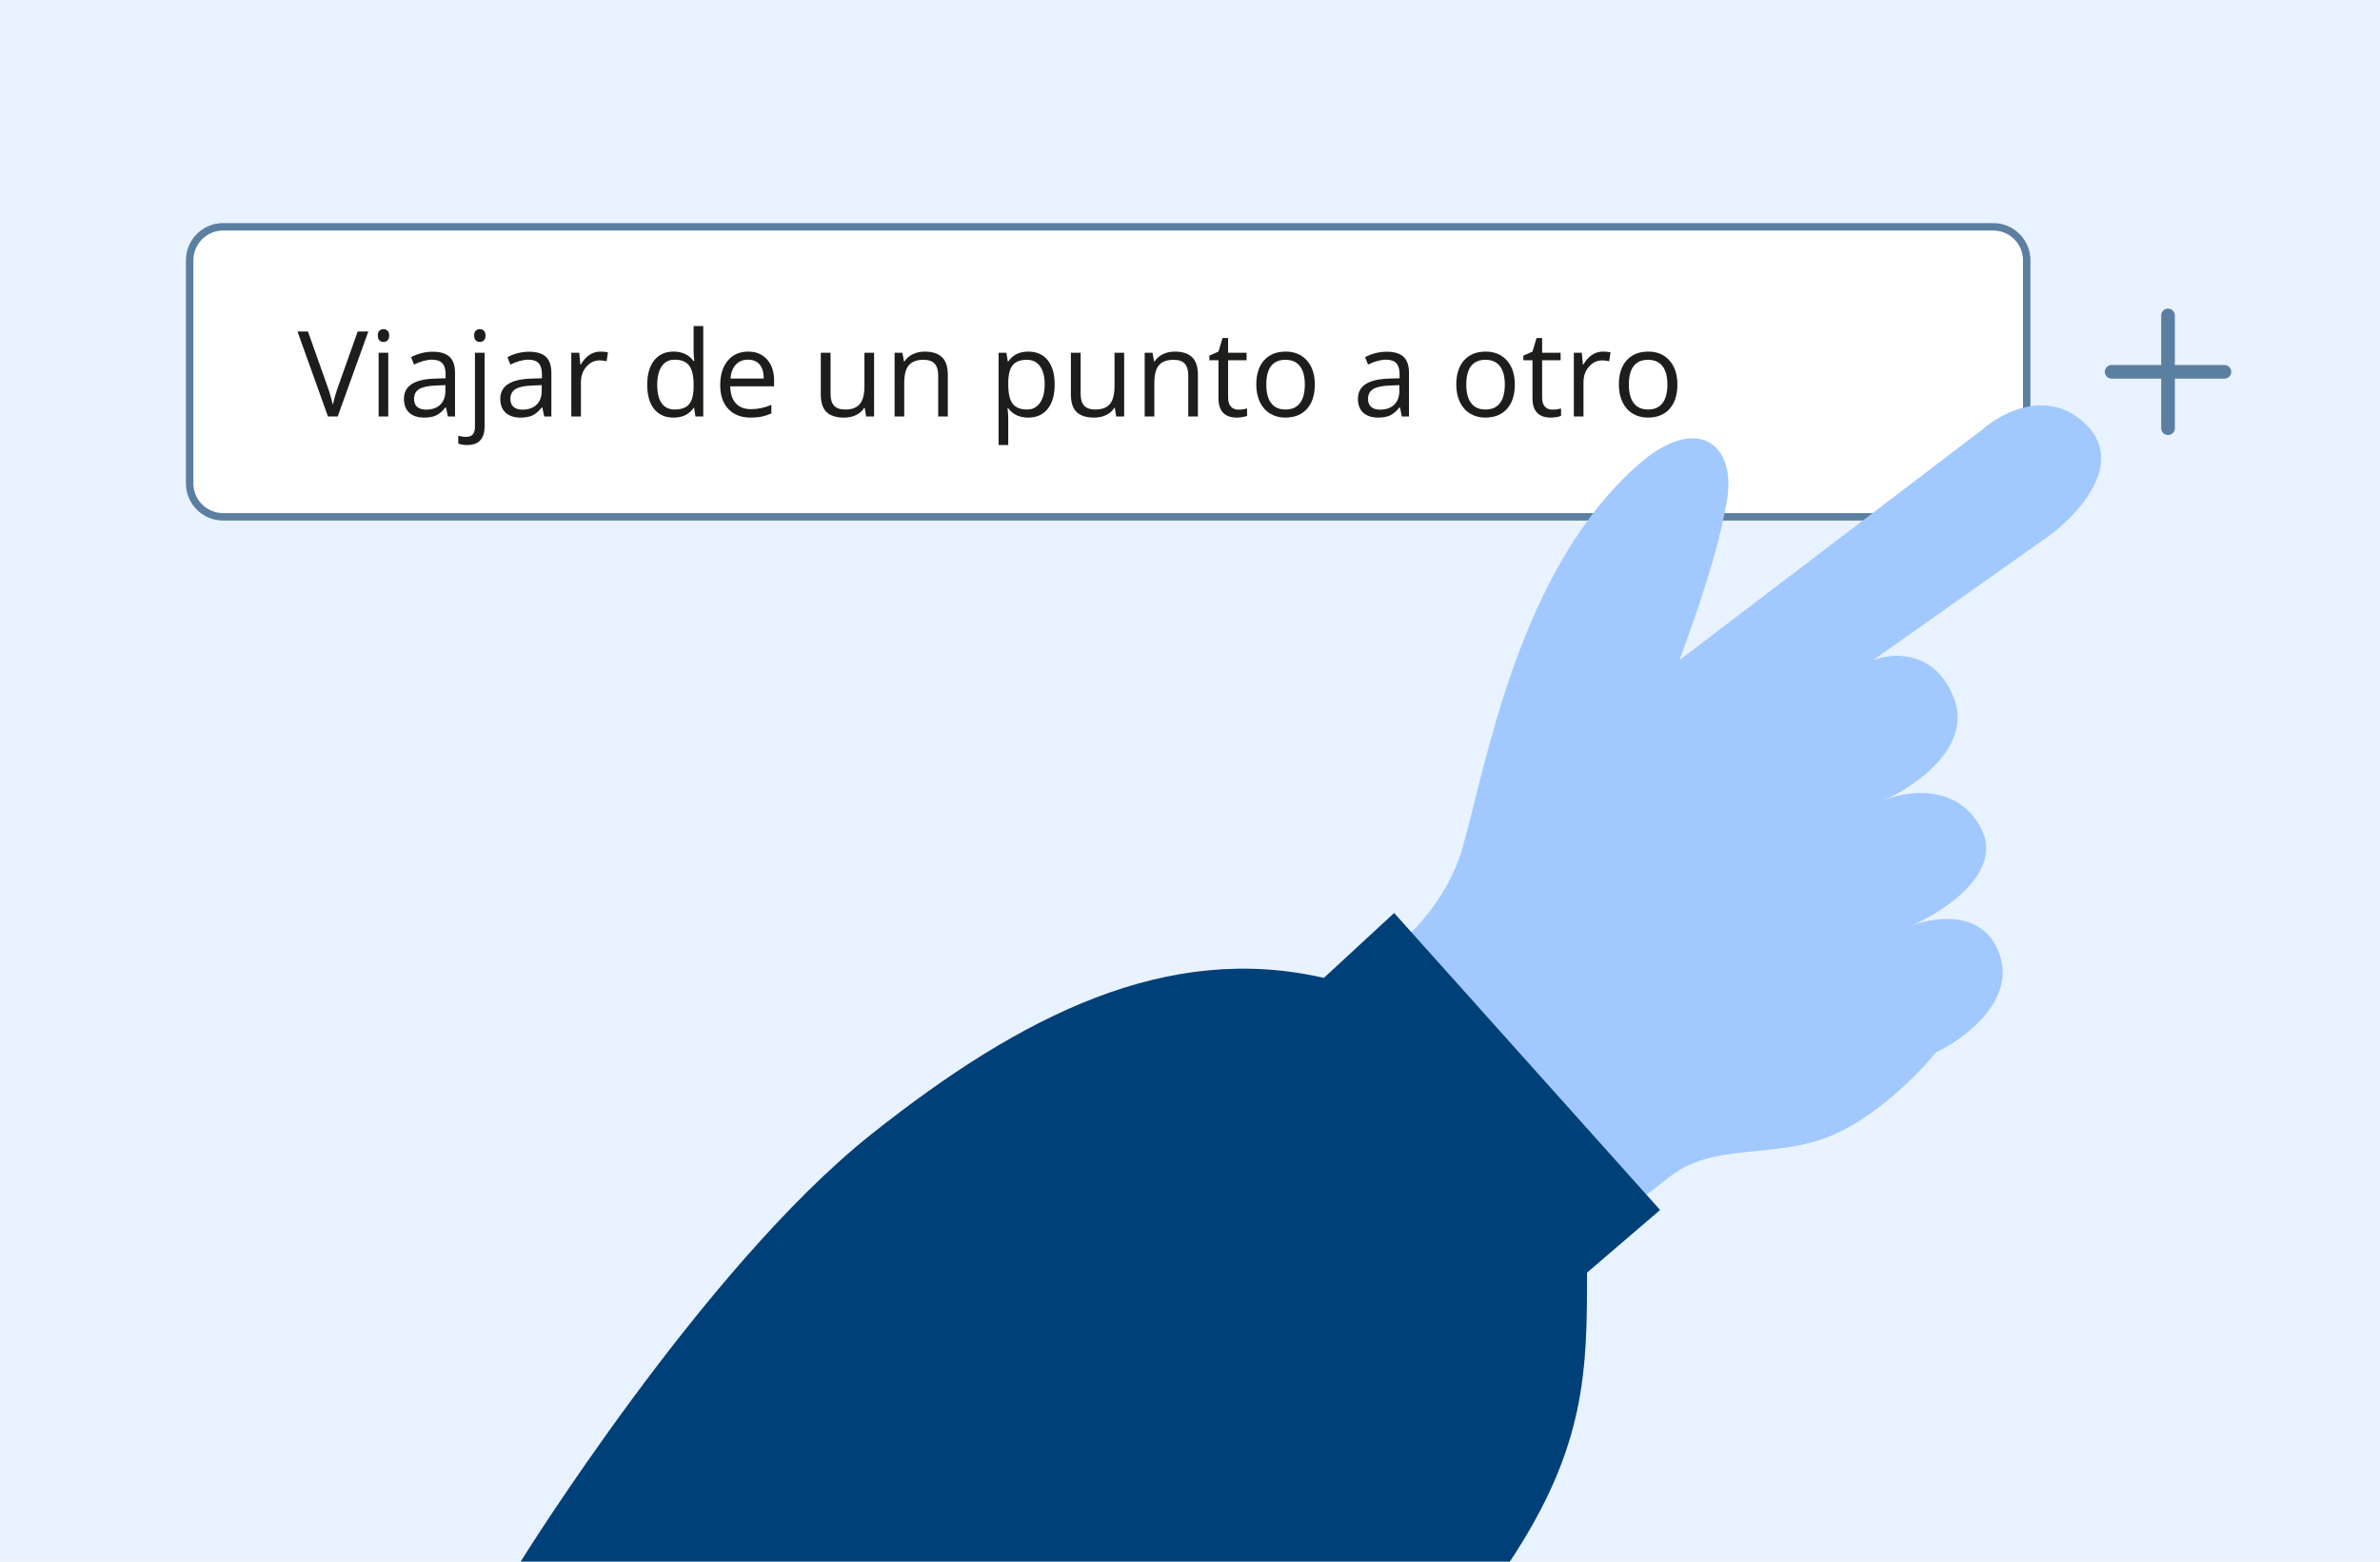 <svg width="320" height="210" viewBox="0 0 320 210" fill="none" xmlns="http://www.w3.org/2000/svg">
<path d="M320 0H0V210H320V0Z" fill="#E9F2FF"/>
<path d="M25.5 35C25.5 32.515 27.515 30.5 30 30.5H268C270.485 30.5 272.5 32.515 272.5 35V65C272.5 67.485 270.485 69.5 268 69.5H30C27.515 69.5 25.5 67.485 25.5 65V35Z" fill="white" stroke="#5B7FA1"/>
<path d="M291.5 41.5C290.992 41.5 290.581 41.911 290.581 42.419V49.081H283.919C283.411 49.081 283 49.492 283 50C283 50.508 283.411 50.919 283.919 50.919H290.581V57.581C290.581 58.089 290.992 58.5 291.5 58.5C292.008 58.5 292.419 58.089 292.419 57.581V50.919H299.081C299.589 50.919 300 50.508 300 50C300 49.492 299.589 49.081 299.081 49.081H292.419V42.419C292.419 41.911 292.008 41.5 291.5 41.5Z" fill="#5B7FA1"/>
<path d="M48.094 44.578H49.523L45.406 56H44.094L40 44.578H41.406L44.031 51.969C44.333 52.818 44.573 53.643 44.75 54.445C44.938 53.602 45.182 52.76 45.484 51.922L48.094 44.578Z" fill="#1D1D1B"/>
<path d="M52.203 56H50.906V47.438H52.203V56ZM50.797 45.117C50.797 44.82 50.87 44.604 51.016 44.469C51.161 44.328 51.344 44.258 51.562 44.258C51.771 44.258 51.95 44.328 52.102 44.469C52.253 44.609 52.328 44.825 52.328 45.117C52.328 45.409 52.253 45.628 52.102 45.773C51.95 45.914 51.771 45.984 51.562 45.984C51.344 45.984 51.161 45.914 51.016 45.773C50.87 45.628 50.797 45.409 50.797 45.117Z" fill="#1D1D1B"/>
<path d="M60.219 56L59.961 54.781H59.898C59.471 55.318 59.044 55.682 58.617 55.875C58.195 56.062 57.667 56.156 57.031 56.156C56.182 56.156 55.516 55.938 55.031 55.5C54.552 55.062 54.312 54.44 54.312 53.633C54.312 51.904 55.695 50.997 58.461 50.914L59.914 50.867V50.336C59.914 49.664 59.768 49.169 59.477 48.852C59.19 48.529 58.729 48.367 58.094 48.367C57.38 48.367 56.573 48.586 55.672 49.023L55.273 48.031C55.695 47.802 56.156 47.622 56.656 47.492C57.161 47.362 57.667 47.297 58.172 47.297C59.193 47.297 59.948 47.523 60.438 47.977C60.932 48.43 61.18 49.156 61.18 50.156V56H60.219ZM57.289 55.086C58.096 55.086 58.729 54.865 59.188 54.422C59.651 53.979 59.883 53.359 59.883 52.562V51.789L58.586 51.844C57.555 51.88 56.81 52.042 56.352 52.328C55.898 52.609 55.672 53.05 55.672 53.648C55.672 54.117 55.812 54.474 56.094 54.719C56.38 54.964 56.779 55.086 57.289 55.086Z" fill="#1D1D1B"/>
<path d="M62.82 59.844C62.325 59.844 61.925 59.779 61.617 59.648V58.594C61.977 58.698 62.331 58.75 62.68 58.75C63.086 58.75 63.383 58.638 63.57 58.414C63.763 58.195 63.859 57.859 63.859 57.406V47.438H65.156V57.312C65.156 59 64.378 59.844 62.82 59.844ZM63.75 45.117C63.75 44.82 63.823 44.604 63.969 44.469C64.115 44.328 64.297 44.258 64.516 44.258C64.724 44.258 64.904 44.328 65.055 44.469C65.206 44.609 65.281 44.825 65.281 45.117C65.281 45.409 65.206 45.628 65.055 45.773C64.904 45.914 64.724 45.984 64.516 45.984C64.297 45.984 64.115 45.914 63.969 45.773C63.823 45.628 63.75 45.409 63.75 45.117Z" fill="#1D1D1B"/>
<path d="M73.172 56L72.914 54.781H72.852C72.424 55.318 71.997 55.682 71.57 55.875C71.148 56.062 70.62 56.156 69.984 56.156C69.135 56.156 68.469 55.938 67.984 55.5C67.505 55.062 67.266 54.44 67.266 53.633C67.266 51.904 68.648 50.997 71.414 50.914L72.867 50.867V50.336C72.867 49.664 72.721 49.169 72.43 48.852C72.143 48.529 71.682 48.367 71.047 48.367C70.333 48.367 69.526 48.586 68.625 49.023L68.227 48.031C68.648 47.802 69.109 47.622 69.609 47.492C70.115 47.362 70.62 47.297 71.125 47.297C72.146 47.297 72.901 47.523 73.391 47.977C73.885 48.43 74.133 49.156 74.133 50.156V56H73.172ZM70.242 55.086C71.049 55.086 71.682 54.865 72.141 54.422C72.604 53.979 72.836 53.359 72.836 52.562V51.789L71.539 51.844C70.508 51.88 69.763 52.042 69.305 52.328C68.852 52.609 68.625 53.05 68.625 53.648C68.625 54.117 68.766 54.474 69.047 54.719C69.333 54.964 69.732 55.086 70.242 55.086Z" fill="#1D1D1B"/>
<path d="M80.719 47.281C81.099 47.281 81.44 47.312 81.742 47.375L81.562 48.578C81.208 48.5 80.896 48.461 80.625 48.461C79.932 48.461 79.338 48.742 78.844 49.305C78.354 49.867 78.109 50.568 78.109 51.406V56H76.812V47.438H77.883L78.031 49.023H78.094C78.412 48.466 78.794 48.036 79.242 47.734C79.69 47.432 80.182 47.281 80.719 47.281Z" fill="#1D1D1B"/>
<path d="M93.328 54.852H93.258C92.659 55.721 91.763 56.156 90.57 56.156C89.451 56.156 88.578 55.773 87.953 55.008C87.333 54.242 87.023 53.154 87.023 51.742C87.023 50.331 87.336 49.234 87.961 48.453C88.586 47.672 89.456 47.281 90.57 47.281C91.732 47.281 92.622 47.703 93.242 48.547H93.344L93.289 47.93L93.258 47.328V43.844H94.555V56H93.5L93.328 54.852ZM90.734 55.07C91.62 55.07 92.26 54.831 92.656 54.352C93.057 53.867 93.258 53.089 93.258 52.016V51.742C93.258 50.529 93.055 49.664 92.648 49.148C92.247 48.627 91.604 48.367 90.719 48.367C89.958 48.367 89.375 48.664 88.969 49.258C88.568 49.846 88.367 50.68 88.367 51.758C88.367 52.852 88.568 53.677 88.969 54.234C89.37 54.792 89.958 55.07 90.734 55.07Z" fill="#1D1D1B"/>
<path d="M100.93 56.156C99.664 56.156 98.664 55.771 97.93 55C97.201 54.229 96.836 53.159 96.836 51.789C96.836 50.409 97.174 49.312 97.852 48.5C98.534 47.688 99.448 47.281 100.594 47.281C101.667 47.281 102.516 47.635 103.141 48.344C103.766 49.047 104.078 49.977 104.078 51.133V51.953H98.18C98.206 52.958 98.458 53.721 98.938 54.242C99.422 54.763 100.102 55.023 100.977 55.023C101.898 55.023 102.81 54.831 103.711 54.445V55.602C103.253 55.8 102.818 55.94 102.406 56.023C102 56.112 101.508 56.156 100.93 56.156ZM100.578 48.367C99.891 48.367 99.341 48.591 98.93 49.039C98.523 49.487 98.284 50.107 98.211 50.898H102.688C102.688 50.081 102.505 49.456 102.141 49.023C101.776 48.586 101.255 48.367 100.578 48.367Z" fill="#1D1D1B"/>
<path d="M111.672 47.438V52.992C111.672 53.69 111.831 54.211 112.148 54.555C112.466 54.898 112.963 55.07 113.641 55.07C114.536 55.07 115.19 54.825 115.602 54.336C116.018 53.846 116.227 53.047 116.227 51.938V47.438H117.523V56H116.453L116.266 54.852H116.195C115.93 55.273 115.56 55.596 115.086 55.82C114.617 56.044 114.081 56.156 113.477 56.156C112.435 56.156 111.654 55.909 111.133 55.414C110.617 54.919 110.359 54.128 110.359 53.039V47.438H111.672Z" fill="#1D1D1B"/>
<path d="M126.141 56V50.461C126.141 49.763 125.982 49.242 125.664 48.898C125.346 48.555 124.849 48.383 124.172 48.383C123.276 48.383 122.62 48.625 122.203 49.109C121.787 49.594 121.578 50.393 121.578 51.508V56H120.281V47.438H121.336L121.547 48.609H121.609C121.875 48.188 122.247 47.862 122.727 47.633C123.206 47.398 123.74 47.281 124.328 47.281C125.359 47.281 126.135 47.531 126.656 48.031C127.177 48.526 127.438 49.32 127.438 50.414V56H126.141Z" fill="#1D1D1B"/>
<path d="M138.25 56.156C137.693 56.156 137.182 56.055 136.719 55.852C136.26 55.643 135.875 55.325 135.562 54.898H135.469C135.531 55.398 135.562 55.872 135.562 56.32V59.844H134.266V47.438H135.32L135.5 48.609H135.562C135.896 48.141 136.284 47.802 136.727 47.594C137.169 47.385 137.677 47.281 138.25 47.281C139.385 47.281 140.26 47.669 140.875 48.445C141.495 49.221 141.805 50.31 141.805 51.711C141.805 53.117 141.49 54.211 140.859 54.992C140.234 55.768 139.365 56.156 138.25 56.156ZM138.062 48.383C137.188 48.383 136.555 48.625 136.164 49.109C135.773 49.594 135.573 50.365 135.562 51.422V51.711C135.562 52.914 135.763 53.776 136.164 54.297C136.565 54.812 137.208 55.07 138.094 55.07C138.833 55.07 139.411 54.771 139.828 54.172C140.25 53.573 140.461 52.747 140.461 51.695C140.461 50.628 140.25 49.81 139.828 49.242C139.411 48.669 138.823 48.383 138.062 48.383Z" fill="#1D1D1B"/>
<path d="M145.297 47.438V52.992C145.297 53.69 145.456 54.211 145.773 54.555C146.091 54.898 146.589 55.07 147.266 55.07C148.161 55.07 148.815 54.825 149.227 54.336C149.643 53.846 149.852 53.047 149.852 51.938V47.438H151.148V56H150.078L149.891 54.852H149.82C149.555 55.273 149.185 55.596 148.711 55.82C148.242 56.044 147.706 56.156 147.102 56.156C146.06 56.156 145.279 55.909 144.758 55.414C144.242 54.919 143.984 54.128 143.984 53.039V47.438H145.297Z" fill="#1D1D1B"/>
<path d="M159.766 56V50.461C159.766 49.763 159.607 49.242 159.289 48.898C158.971 48.555 158.474 48.383 157.797 48.383C156.901 48.383 156.245 48.625 155.828 49.109C155.411 49.594 155.203 50.393 155.203 51.508V56H153.906V47.438H154.961L155.172 48.609H155.234C155.5 48.188 155.872 47.862 156.352 47.633C156.831 47.398 157.365 47.281 157.953 47.281C158.984 47.281 159.76 47.531 160.281 48.031C160.802 48.526 161.062 49.32 161.062 50.414V56H159.766Z" fill="#1D1D1B"/>
<path d="M166.5 55.086C166.729 55.086 166.951 55.07 167.164 55.039C167.378 55.003 167.547 54.966 167.672 54.93V55.922C167.531 55.99 167.323 56.044 167.047 56.086C166.776 56.133 166.531 56.156 166.312 56.156C164.656 56.156 163.828 55.284 163.828 53.539V48.445H162.602V47.82L163.828 47.281L164.375 45.453H165.125V47.438H167.609V48.445H165.125V53.484C165.125 54 165.247 54.396 165.492 54.672C165.737 54.948 166.073 55.086 166.5 55.086Z" fill="#1D1D1B"/>
<path d="M176.781 51.711C176.781 53.107 176.43 54.198 175.727 54.984C175.023 55.766 174.052 56.156 172.812 56.156C172.047 56.156 171.367 55.977 170.773 55.617C170.18 55.258 169.721 54.742 169.398 54.07C169.076 53.398 168.914 52.612 168.914 51.711C168.914 50.315 169.263 49.229 169.961 48.453C170.659 47.672 171.628 47.281 172.867 47.281C174.065 47.281 175.016 47.68 175.719 48.477C176.427 49.273 176.781 50.352 176.781 51.711ZM170.258 51.711C170.258 52.805 170.477 53.638 170.914 54.211C171.352 54.784 171.995 55.07 172.844 55.07C173.693 55.07 174.336 54.786 174.773 54.219C175.216 53.646 175.438 52.81 175.438 51.711C175.438 50.622 175.216 49.797 174.773 49.234C174.336 48.667 173.688 48.383 172.828 48.383C171.979 48.383 171.339 48.661 170.906 49.219C170.474 49.776 170.258 50.607 170.258 51.711Z" fill="#1D1D1B"/>
<path d="M188.484 56L188.227 54.781H188.164C187.737 55.318 187.31 55.682 186.883 55.875C186.461 56.062 185.932 56.156 185.297 56.156C184.448 56.156 183.781 55.938 183.297 55.5C182.818 55.062 182.578 54.44 182.578 53.633C182.578 51.904 183.961 50.997 186.727 50.914L188.18 50.867V50.336C188.18 49.664 188.034 49.169 187.742 48.852C187.456 48.529 186.995 48.367 186.359 48.367C185.646 48.367 184.839 48.586 183.938 49.023L183.539 48.031C183.961 47.802 184.422 47.622 184.922 47.492C185.427 47.362 185.932 47.297 186.438 47.297C187.458 47.297 188.214 47.523 188.703 47.977C189.198 48.43 189.445 49.156 189.445 50.156V56H188.484ZM185.555 55.086C186.362 55.086 186.995 54.865 187.453 54.422C187.917 53.979 188.148 53.359 188.148 52.562V51.789L186.852 51.844C185.82 51.88 185.076 52.042 184.617 52.328C184.164 52.609 183.938 53.05 183.938 53.648C183.938 54.117 184.078 54.474 184.359 54.719C184.646 54.964 185.044 55.086 185.555 55.086Z" fill="#1D1D1B"/>
<path d="M203.672 51.711C203.672 53.107 203.32 54.198 202.617 54.984C201.914 55.766 200.943 56.156 199.703 56.156C198.938 56.156 198.258 55.977 197.664 55.617C197.07 55.258 196.612 54.742 196.289 54.07C195.966 53.398 195.805 52.612 195.805 51.711C195.805 50.315 196.154 49.229 196.852 48.453C197.549 47.672 198.518 47.281 199.758 47.281C200.956 47.281 201.906 47.68 202.609 48.477C203.318 49.273 203.672 50.352 203.672 51.711ZM197.148 51.711C197.148 52.805 197.367 53.638 197.805 54.211C198.242 54.784 198.885 55.07 199.734 55.07C200.583 55.07 201.227 54.786 201.664 54.219C202.107 53.646 202.328 52.81 202.328 51.711C202.328 50.622 202.107 49.797 201.664 49.234C201.227 48.667 200.578 48.383 199.719 48.383C198.87 48.383 198.229 48.661 197.797 49.219C197.365 49.776 197.148 50.607 197.148 51.711Z" fill="#1D1D1B"/>
<path d="M208.719 55.086C208.948 55.086 209.169 55.07 209.383 55.039C209.596 55.003 209.766 54.966 209.891 54.93V55.922C209.75 55.99 209.542 56.044 209.266 56.086C208.995 56.133 208.75 56.156 208.531 56.156C206.875 56.156 206.047 55.284 206.047 53.539V48.445H204.82V47.82L206.047 47.281L206.594 45.453H207.344V47.438H209.828V48.445H207.344V53.484C207.344 54 207.466 54.396 207.711 54.672C207.956 54.948 208.292 55.086 208.719 55.086Z" fill="#1D1D1B"/>
<path d="M215.516 47.281C215.896 47.281 216.237 47.312 216.539 47.375L216.359 48.578C216.005 48.5 215.693 48.461 215.422 48.461C214.729 48.461 214.135 48.742 213.641 49.305C213.151 49.867 212.906 50.568 212.906 51.406V56H211.609V47.438H212.68L212.828 49.023H212.891C213.208 48.466 213.591 48.036 214.039 47.734C214.487 47.432 214.979 47.281 215.516 47.281Z" fill="#1D1D1B"/>
<path d="M225.531 51.711C225.531 53.107 225.18 54.198 224.477 54.984C223.773 55.766 222.802 56.156 221.562 56.156C220.797 56.156 220.117 55.977 219.523 55.617C218.93 55.258 218.471 54.742 218.148 54.07C217.826 53.398 217.664 52.612 217.664 51.711C217.664 50.315 218.013 49.229 218.711 48.453C219.409 47.672 220.378 47.281 221.617 47.281C222.815 47.281 223.766 47.68 224.469 48.477C225.177 49.273 225.531 50.352 225.531 51.711ZM219.008 51.711C219.008 52.805 219.227 53.638 219.664 54.211C220.102 54.784 220.745 55.07 221.594 55.07C222.443 55.07 223.086 54.786 223.523 54.219C223.966 53.646 224.188 52.81 224.188 51.711C224.188 50.622 223.966 49.797 223.523 49.234C223.086 48.667 222.438 48.383 221.578 48.383C220.729 48.383 220.089 48.661 219.656 49.219C219.224 49.776 219.008 50.607 219.008 51.711Z" fill="#1D1D1B"/>
<path d="M196.67 113.934C194.163 122.699 186.773 128.579 183.391 130.424L215.576 165.001C216.577 164.303 219.761 161.975 224.488 158.249C230.397 153.591 238.237 155.896 245.947 152.829C252.116 150.376 258.084 144.265 260.297 141.517C264.026 139.764 270.962 134.697 268.885 128.451C266.808 122.205 259.958 123.261 256.793 124.57C261.305 122.655 269.529 117.322 266.322 111.31C263.115 105.297 256.296 106.347 253.288 107.624C257.487 105.774 265.252 100.437 262.72 93.892C260.188 87.347 254.415 87.756 251.845 88.778L275.399 72.126C279.246 69.367 285.687 62.537 280.675 57.291C275.663 52.044 269.162 55.418 266.537 57.76L225.825 88.76C228.325 81.862 230.956 74.446 232.19 67.318C233.512 59.682 228.188 55.579 220.373 62.399C204.156 76.552 199.804 102.977 196.67 113.934Z" fill="#A1C9FF"/>
<path d="M187.449 122.772L177.999 131.5C157.031 126.684 137.499 136.356 117.122 152.553C94.525 170.515 70 210 70 210H202.999C213.311 194.467 213.383 184.137 213.383 171.135L223.207 162.708L187.449 122.772Z" fill="#004079"/>
</svg>
